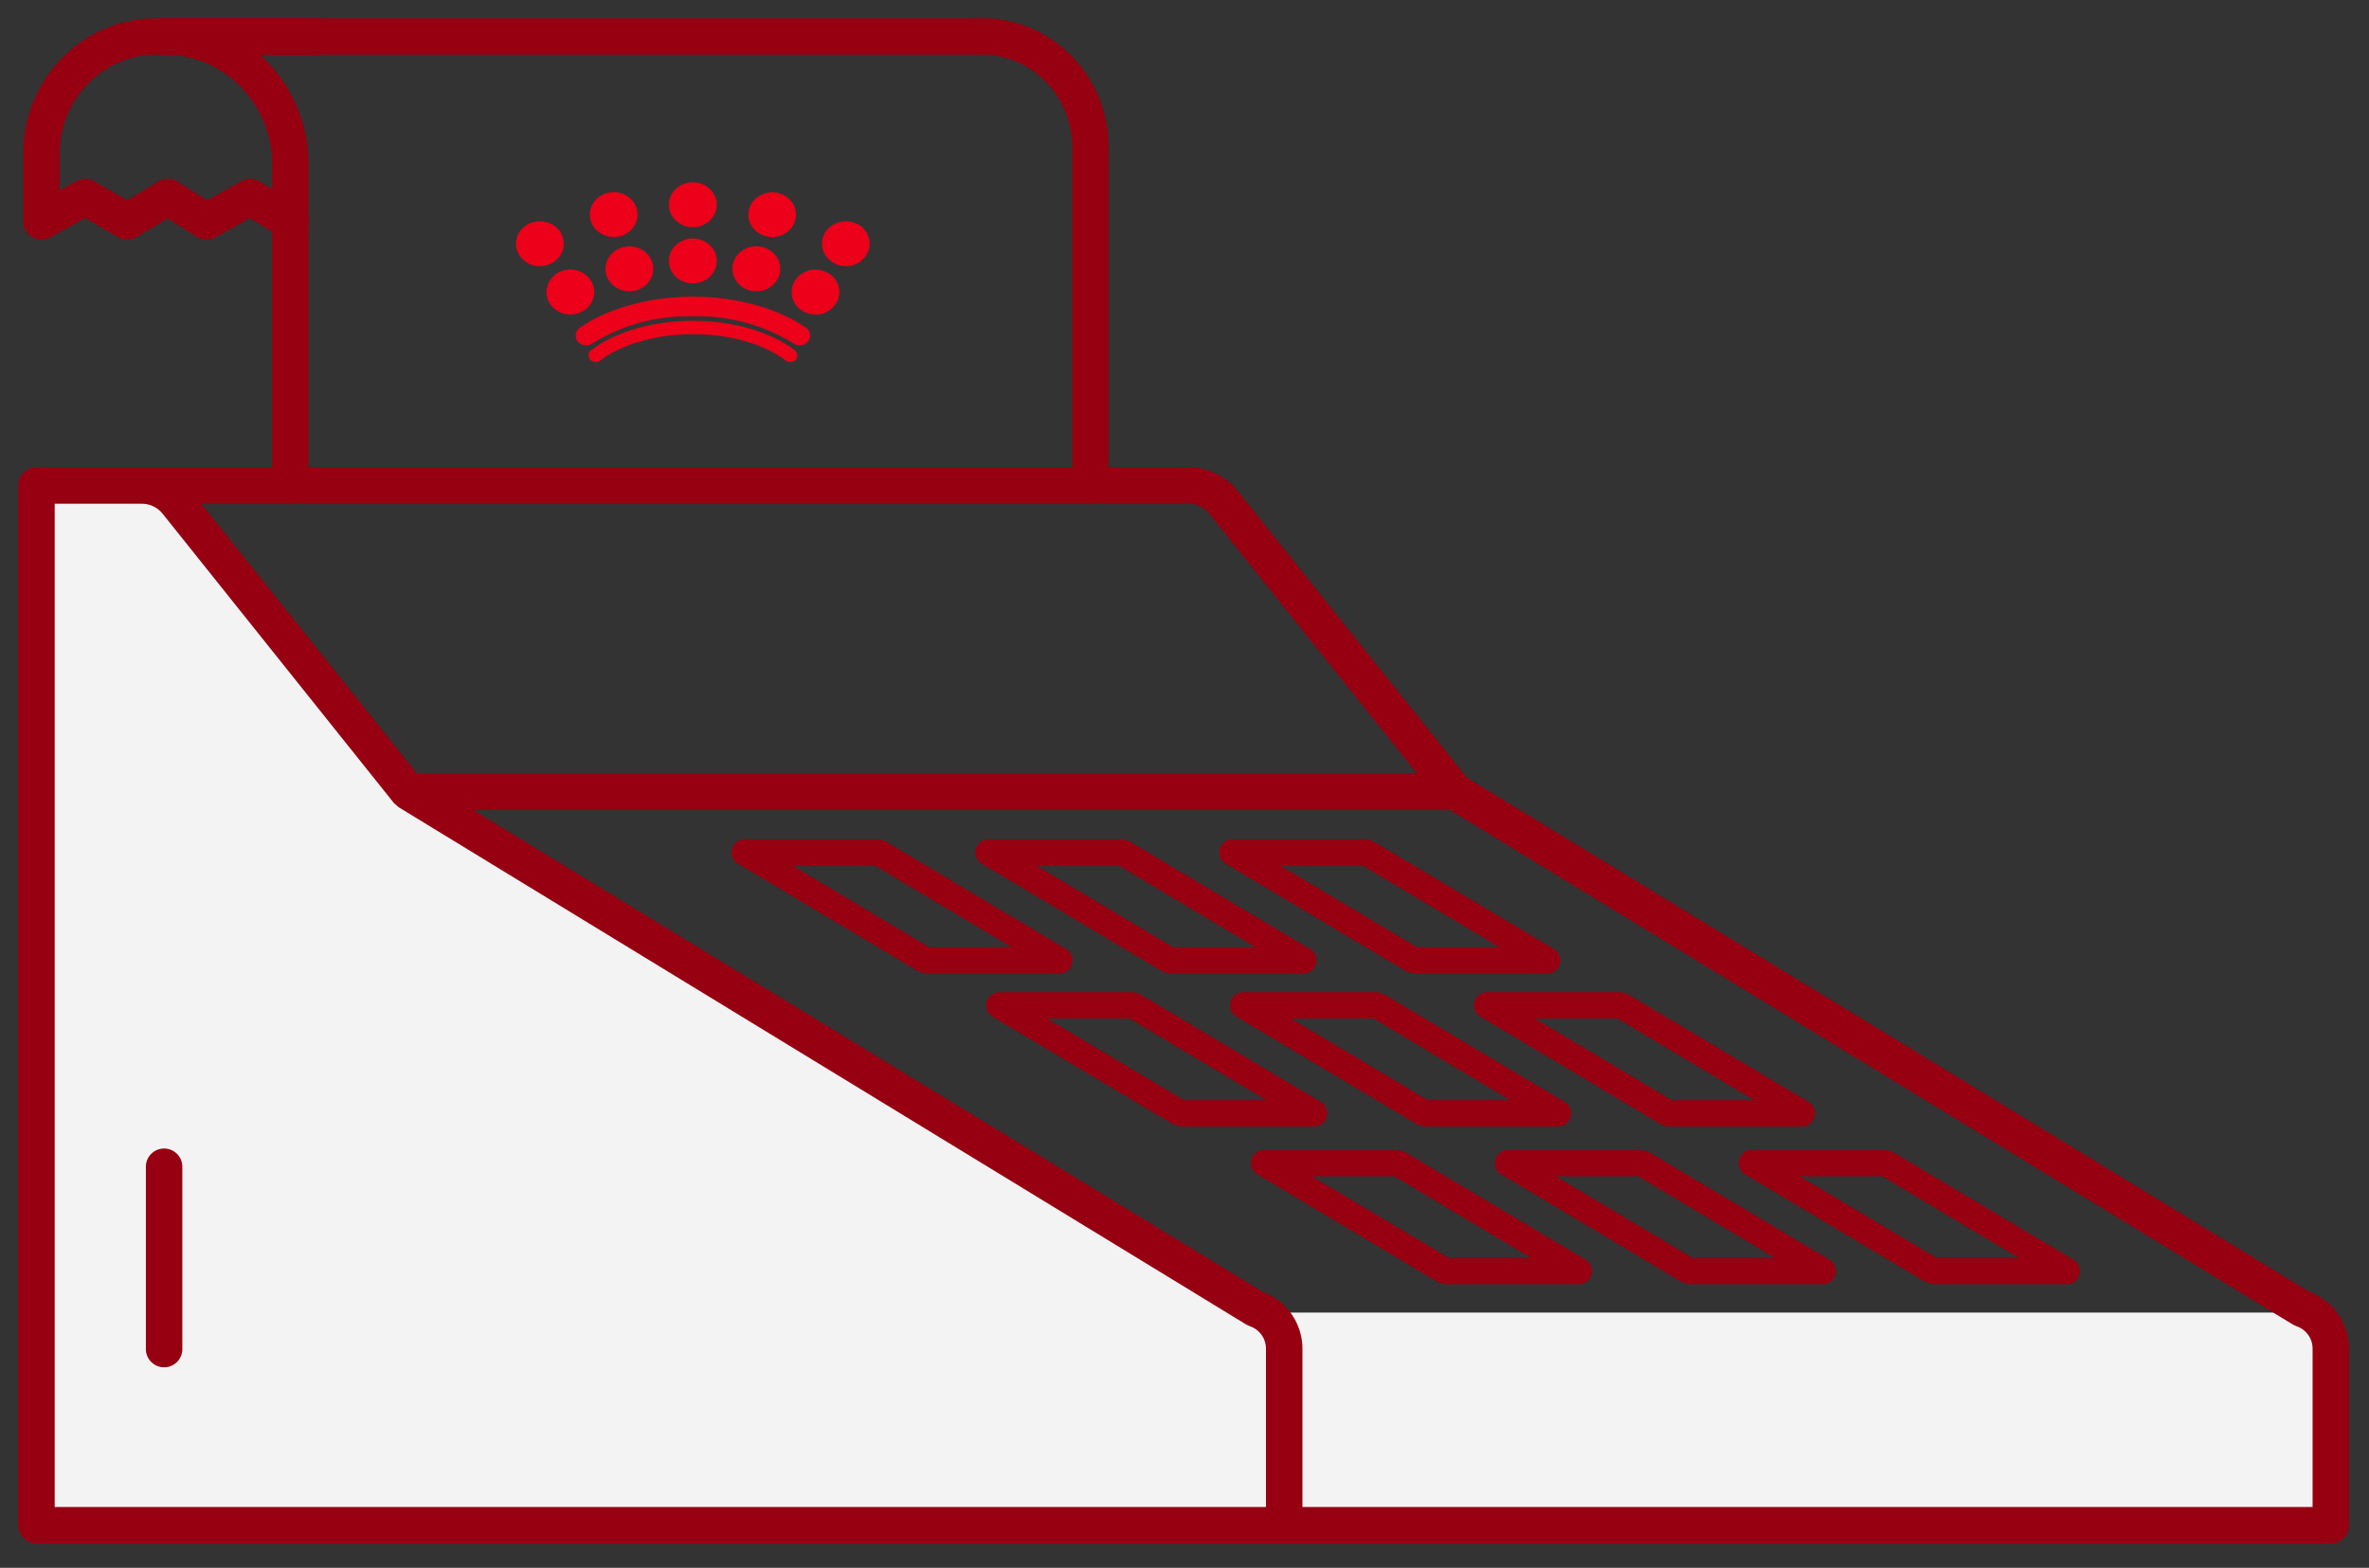 <?xml version="1.0" standalone="no"?><!DOCTYPE svg PUBLIC "-//W3C//DTD SVG 1.1//EN" "http://www.w3.org/Graphics/SVG/1.1/DTD/svg11.dtd"><svg t="1632280063371" class="icon" viewBox="0 0 1547 1024" version="1.1" xmlns="http://www.w3.org/2000/svg" p-id="35796" xmlns:xlink="http://www.w3.org/1999/xlink" width="302.148" height="200"><rect x="0" y="0" width="1547" height="1024" fill="#333333" stroke="none"/><defs><style type="text/css"></style></defs><path d="M833.488 857.302h690.605v142.884H833.488zM23.814 1000.186h809.674v-133.739L270.979 512.953 107.02 309.581h-80.015z" fill="#F3F3F3" p-id="35797"></path><path d="M850.515 880.973c0-16.432-10.121-31.149-25.29-36.84L274.527 508.023 131.453 329.014h644.644c5.263 0 10.288 2.405 13.645 6.62l150.98 188.892 3.096 2.715 553.508 337.872 2.453 1.143a15.408 15.408 0 0 1 10.383 14.717v103.305h-659.647v-103.305zM776.097 305.2H23.814a11.907 11.907 0 0 0-11.907 11.907v679.079a11.907 11.907 0 0 0 11.907 11.907h1498.255a11.907 11.907 0 0 0 11.907-11.907v-115.212c0-16.455-10.121-31.149-25.29-36.84L957.988 508.023l-149.647-187.249a41.27 41.27 0 0 0-32.244-15.574zM35.721 984.278V329.014h56.915c5.263 0 10.288 2.405 13.645 6.62l150.98 188.892 3.096 2.715 553.508 337.872 2.453 1.143a15.408 15.408 0 0 1 10.383 14.717v103.305H35.721z" fill="#960011" p-id="35798"></path><path d="M950.01 505.189H272.551a11.907 11.907 0 1 0 0 23.814h677.459a11.907 11.907 0 1 0 0-23.814zM107.544 35.721c38.698 0 70.156 32.054 70.156 71.704v209.682a11.907 11.907 0 0 0 23.814 0V107.401A95.994 95.994 0 0 0 169.603 35.721h471.54c32.53 0 58.987 26.957 58.987 60.321v221.065a11.907 11.907 0 0 0 23.814 0V96.042C723.944 49.628 686.937 11.907 641.143 11.907H107.544c-15.884 0-15.884 23.814 0 23.814z" fill="#960011" p-id="35799"></path><path d="M77.086 154.934a11.907 11.907 0 0 0 12.097-0.095l20.242-12.145 19.099 12.026a11.907 11.907 0 0 0 12.145 0.31l22.433-12.526 20.337 12.312a11.907 11.907 0 1 0 12.336-20.361l-26.267-15.908a11.907 11.907 0 0 0-11.978-0.214l-22.314 12.455-19.289-12.145a11.907 11.907 0 0 0-12.479-0.119l-20.48 12.288-21.385-12.383a11.907 11.907 0 0 0-11.74-0.095l-10.883 6.049V100.257c0-35.697 28.291-64.536 63.107-64.536h103.043a11.907 11.907 0 0 0 0-23.814H102.067C54.01 11.907 15.146 51.51 15.146 100.257v44.365a11.907 11.907 0 0 0 17.694 10.407l22.671-12.621 21.575 12.526zM696.225 619.877c7.478 4.477 4.31 15.955-4.406 15.955h-87.397l-4.382-1.191-118.165-70.489c-7.478-4.477-4.31-15.955 4.406-15.955h87.397l4.382 1.191 118.165 70.489z m-124.928-54.534h-53.82l89.326 53.343h53.82l-89.326-53.343zM855.492 619.877c7.501 4.477 4.334 15.955-4.406 15.955H763.713l-4.406-1.191-118.141-70.489c-7.501-4.477-4.334-15.955 4.382-15.955h87.397l4.382 1.191 118.165 70.489z m-124.928-54.534h-53.82l89.35 53.343h53.82l-89.35-53.343zM1014.76 619.877c7.501 4.477 4.334 15.955-4.382 15.955h-87.397l-4.382-1.191-118.165-70.489c-7.501-4.477-4.334-15.955 4.406-15.955h87.373l4.406 1.191 118.141 70.489z m-124.928-54.534h-53.82l89.35 53.343h53.82l-89.35-53.343zM862.518 719.753c7.501 4.477 4.31 15.955-4.406 15.955h-87.373l-4.406-1.191-118.165-70.489c-7.478-4.477-4.31-15.979 4.406-15.979h87.397l4.382 1.215 118.165 70.489z m-124.928-54.534h-53.82l89.326 53.343h53.843l-89.35-53.343zM1021.785 719.753c7.501 4.477 4.334 15.955-4.406 15.955h-87.373l-4.406-1.191-118.141-70.489c-7.501-4.477-4.334-15.979 4.406-15.979h87.373l4.382 1.215 118.165 70.489z m-124.928-54.534h-53.82l89.35 53.343h53.82l-89.35-53.343zM1181.077 719.753c7.478 4.477 4.31 15.955-4.406 15.955h-87.397l-4.382-1.191-118.165-70.489c-7.501-4.477-4.334-15.979 4.406-15.979h87.373l4.406 1.215 118.165 70.489z m-124.928-54.534h-53.843l89.35 53.343h53.82l-89.326-53.343zM1035.431 822.796c7.478 4.477 4.287 15.955-4.429 15.955h-87.373l-4.382-1.191-118.165-70.489c-7.501-4.477-4.334-15.955 4.406-15.955h87.373l4.382 1.191 118.165 70.489z m-124.952-54.51h-53.82l89.35 53.296h53.82l-89.35-53.296zM1194.698 822.796c7.478 4.477 4.31 15.955-4.406 15.955h-87.397l-4.382-1.191-118.165-70.489c-7.478-4.477-4.31-15.955 4.406-15.955h87.373l4.406 1.191 118.165 70.489z m-124.928-54.51h-53.82l89.326 53.296h53.82l-89.326-53.296zM1353.966 822.796c7.501 4.477 4.31 15.955-4.406 15.955h-87.373l-4.406-1.191-118.141-70.489c-7.501-4.477-4.334-15.955 4.382-15.955h87.397l4.382 1.191 118.165 70.489z m-35.578-1.191l-89.35-53.319h-53.82l89.35 53.296h53.82z" fill="#960011" p-id="35800"></path><path d="M388.953 236.496a4.763 4.763 0 0 1-3.572-1.596 4.215 4.215 0 0 1 0.619-6.144c15.622-12.05 40.508-19.265 66.584-19.265 25.933 0 50.748 7.216 66.369 19.265 1.286 0.976 1.905 2.548 1.643 4.072a4.429 4.429 0 0 1-2.953 3.382 4.906 4.906 0 0 1-4.596-0.714c-14.003-10.788-36.602-17.241-60.464-17.241-23.647 0-46.89 6.62-60.654 17.265a4.858 4.858 0 0 1-2.977 0.976z m-12.669-15.289a6.168 6.168 0 0 1 2.381-7.144c18.051-12.693 45.675-20.289 73.895-20.289 28.1 0 55.677 7.597 73.728 20.313a6.192 6.192 0 0 1 2.691 5.858 6.43 6.43 0 0 1-4.072 5.12 7.192 7.192 0 0 1-6.763-0.762 119.094 119.094 0 0 0-65.584-17.718 119.451 119.451 0 0 0-65.727 17.718 7.001 7.001 0 0 1-4.072 1.286 6.811 6.811 0 0 1-6.477-4.382z m156.22-15.812a16.479 16.479 0 0 1-7.93-2.024 14.193 14.193 0 0 1-5.477-20.075 15.479 15.479 0 0 1 9.526-6.739 16.455 16.455 0 0 1 11.812 1.572 14.288 14.288 0 0 1 7.144 16.479 15.503 15.503 0 0 1-15.074 10.812z m-160.03 0h-0.095a15.979 15.979 0 0 1-12.288-5.692 13.907 13.907 0 0 1-2.762-12.598 15.479 15.479 0 0 1 15.074-11.002c4.834 0 9.407 2.096 12.359 5.668s4.001 8.24 2.786 12.621a14.646 14.646 0 0 1-7.144 8.978 16.503 16.503 0 0 1-7.93 2.024z m121.475-15.193a15.598 15.598 0 0 1-14.86-9.93 14.145 14.145 0 0 1 5.287-16.384 16.503 16.503 0 0 1 18.265-0.524 14.217 14.217 0 0 1 6.358 16.051 15.408 15.408 0 0 1-15.003 10.788h-0.048z m-82.658 0h-0.357a15.479 15.479 0 0 1-15.05-10.859 14.288 14.288 0 0 1 7.287-16.432c6.096-3.334 13.812-2.381 18.813 2.262 5.001 4.668 6.049 11.907 2.572 17.622a15.36 15.36 0 0 1-9.43 6.906 16.717 16.717 0 0 1-3.81 0.476l-0.024 0.024zM452.465 185.082a15.693 15.693 0 0 1-14.479-9.002 14.003 14.003 0 0 1 3.334-15.979 16.408 16.408 0 0 1 17.051-3.215c5.858 2.262 9.668 7.62 9.668 13.55 0 8.073-6.954 14.622-15.574 14.646z m99.9-11.264a15.86 15.86 0 0 1-13.55-7.43 13.884 13.884 0 0 1 0.119-14.693 16.122 16.122 0 0 1 18.884-6.192 14.527 14.527 0 0 1 9.883 16.289 15.36 15.36 0 0 1-15.336 12.026z m-199.799 0h-0.095a15.503 15.503 0 0 1-15.003-10.835 14.288 14.288 0 0 1 7.144-16.432 16.479 16.479 0 0 1 17.86 1.334 14.074 14.074 0 0 1 4.763 16.217 15.598 15.598 0 0 1-14.669 9.716z m151.695-19.027a16.455 16.455 0 0 1-4.144-0.524c-7.882-2.024-12.764-9.454-11.121-16.979 1.643-7.525 9.216-12.574 17.337-11.526 8.097 1.024 13.979 7.763 13.431 15.431-0.548 7.644-7.335 13.598-15.527 13.598z m-103.543 0h-0.095c-7.787-0.095-14.312-5.525-15.336-12.74-1-7.239 3.81-14.05 11.288-16.027a16.336 16.336 0 0 1 4.12-0.524c8.644 0 15.646 6.549 15.646 14.646 0 8.097-7.001 14.669-15.646 14.669V154.791zM452.465 148.361a15.693 15.693 0 0 1-14.479-9.002 14.003 14.003 0 0 1 3.358-15.979 16.408 16.408 0 0 1 17.051-3.191c5.834 2.262 9.645 7.62 9.668 13.526 0 8.097-6.977 14.646-15.598 14.669z" fill="#EC001A" p-id="35801"></path><path d="M95.256 762.047v119.07a11.907 11.907 0 1 0 23.814 0v-119.07a11.907 11.907 0 1 0-23.814 0z" fill="#960011" p-id="35802"></path></svg>